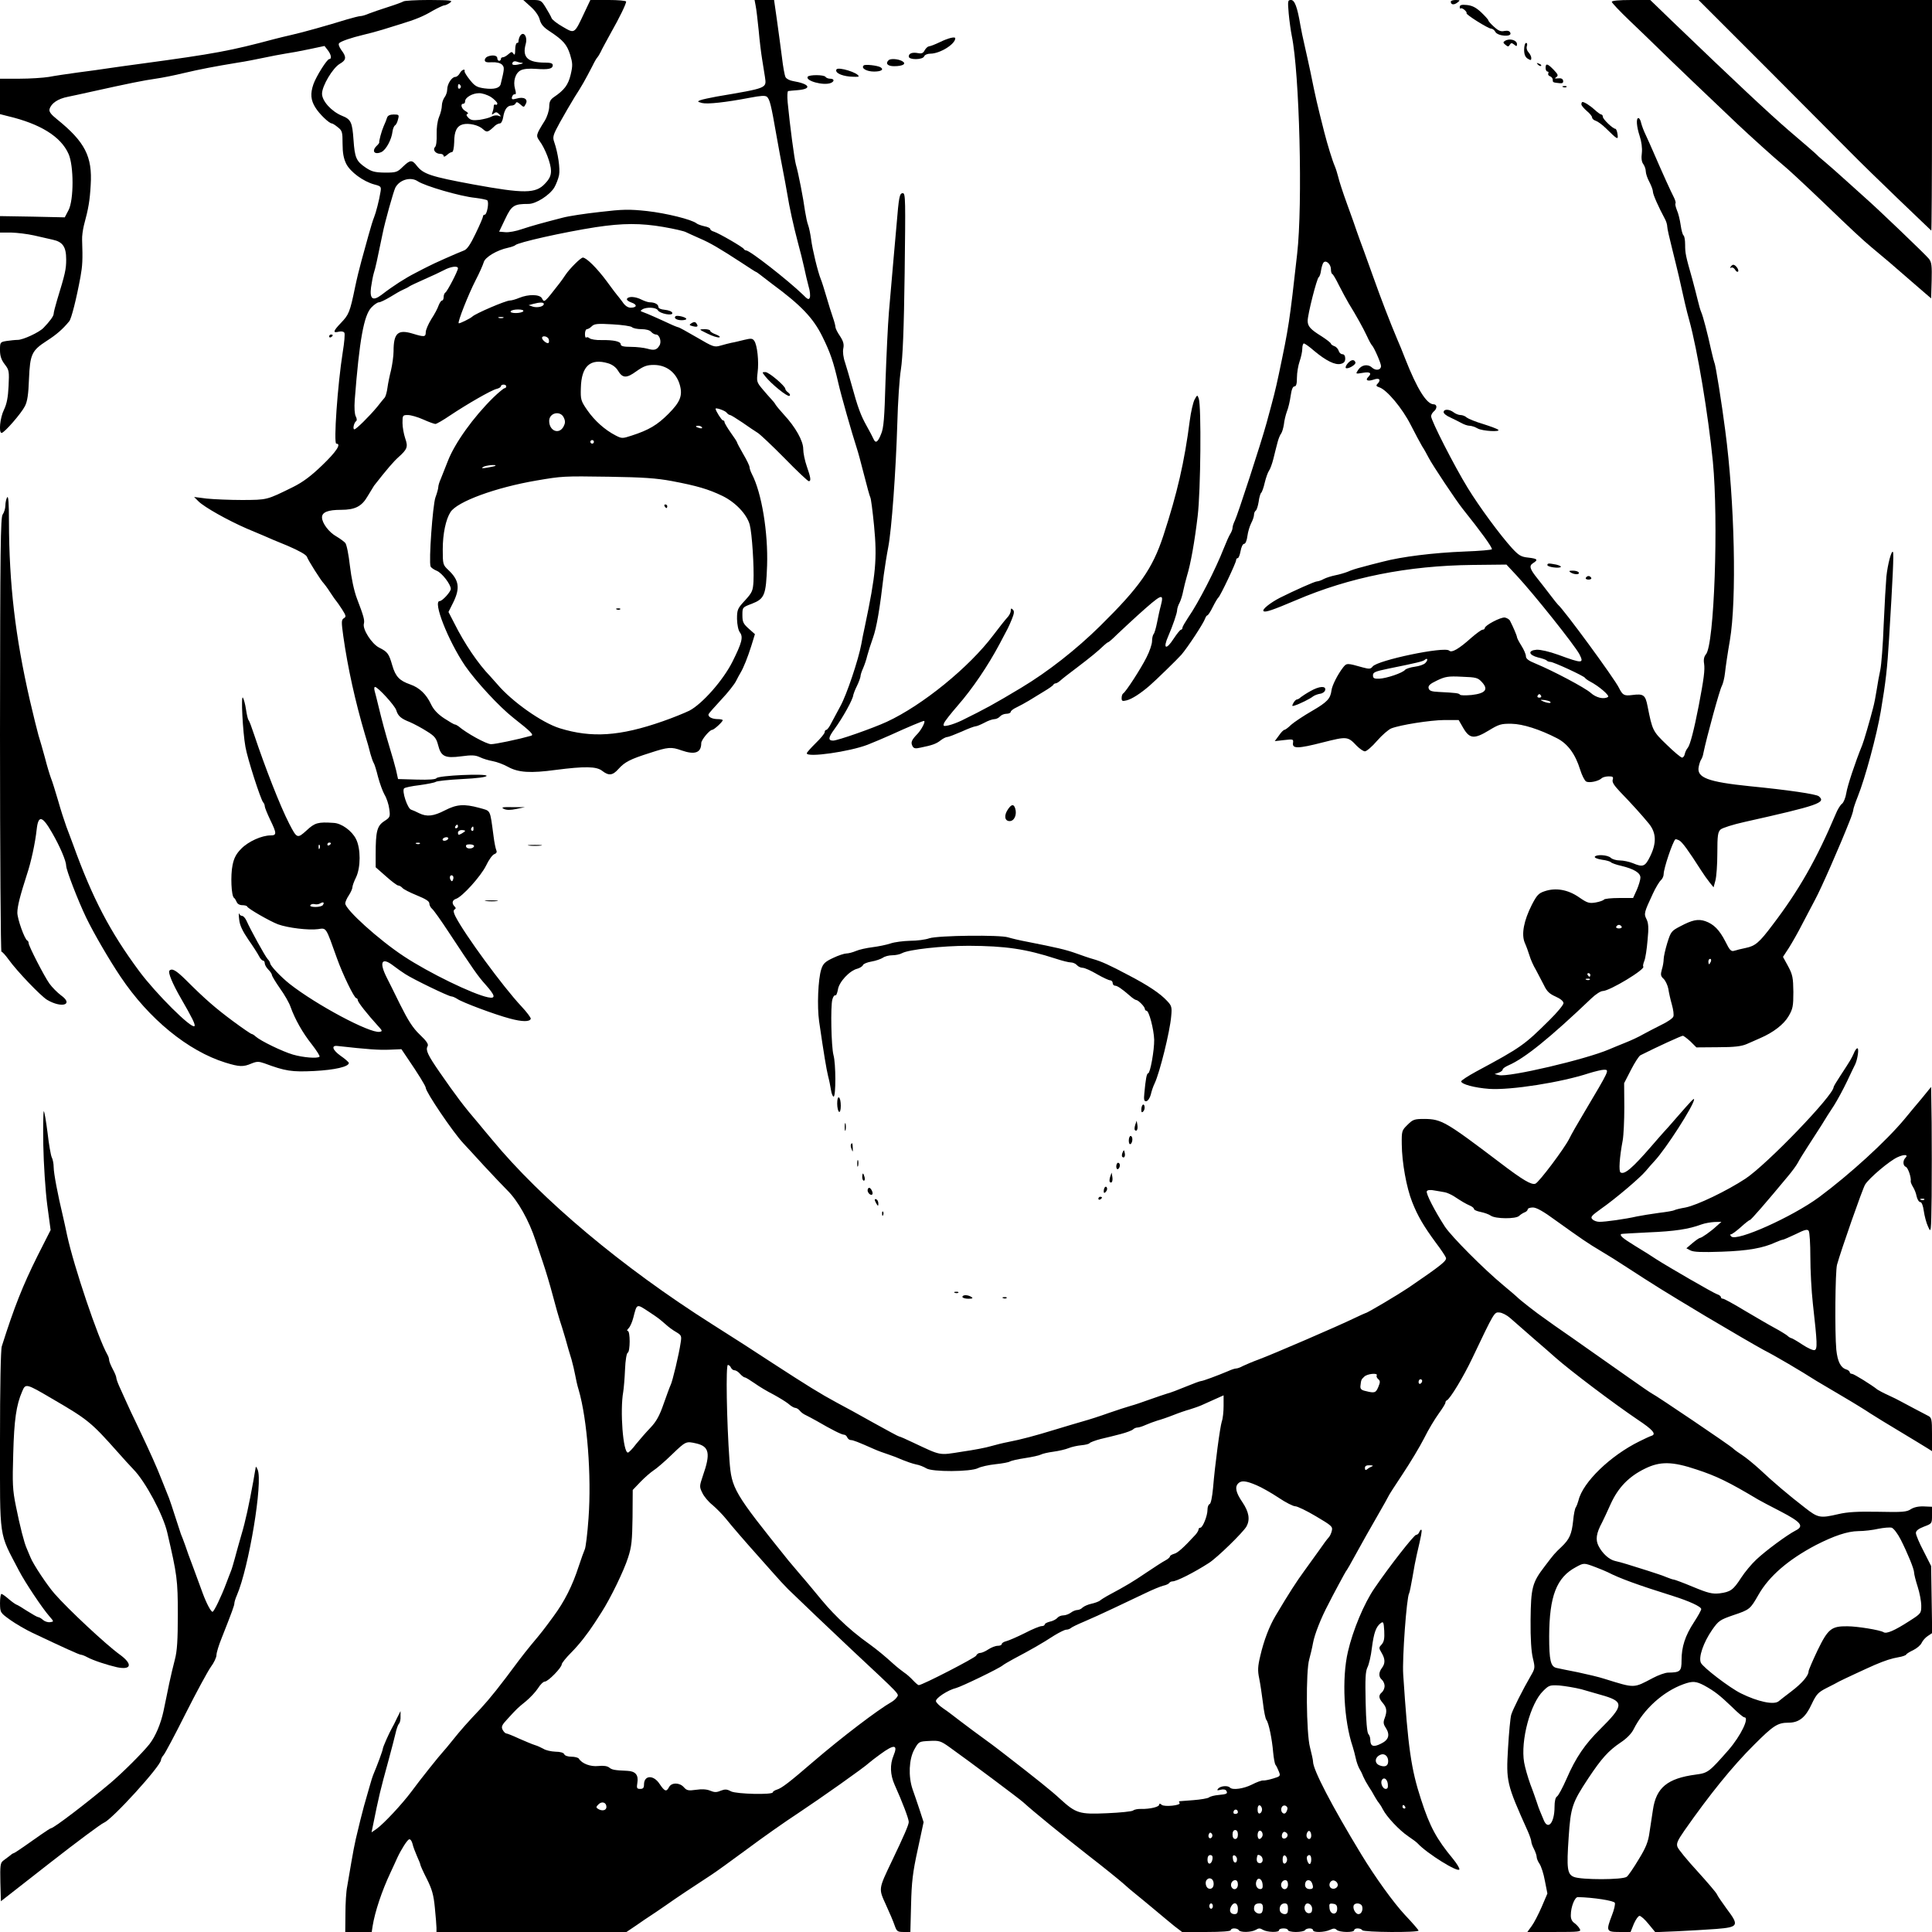 <?xml version="1.0" standalone="no"?>
<!DOCTYPE svg PUBLIC "-//W3C//DTD SVG 20010904//EN"
 "http://www.w3.org/TR/2001/REC-SVG-20010904/DTD/svg10.dtd">
<svg version="1.0" xmlns="http://www.w3.org/2000/svg"
 width="1080pt" height="1080pt" viewBox="0 0 1080 1080"
 preserveAspectRatio="xMidYMid meet">

<g transform="translate(0,1080) scale(0.1,-0.1)"
fill="#000000" stroke="none">
<path d="M2255 10792 c-6 -4 -44 -18 -85 -31 -41 -13 -90 -30 -108 -37 -18 -8
-39 -14 -47 -14 -8 0 -43 -9 -77 -19 -103 -32 -249 -73 -308 -86 -30 -7 -73
-17 -95 -23 -247 -66 -331 -82 -745 -138 -63 -8 -144 -20 -180 -25 -36 -6
-113 -16 -173 -24 -59 -8 -133 -19 -164 -25 -31 -5 -105 -10 -165 -10 l-108 0
0 -99 0 -99 43 -11 c182 -43 297 -114 340 -211 30 -66 30 -258 0 -315 l-21
-40 -181 4 -181 3 0 -46 0 -46 63 0 c34 -1 91 -8 127 -16 36 -8 83 -19 105
-24 56 -12 75 -40 75 -110 0 -55 -5 -78 -51 -228 -10 -34 -19 -68 -19 -76 0
-13 -22 -43 -57 -79 -24 -25 -114 -67 -144 -67 -13 0 -41 -3 -62 -6 -36 -6
-37 -7 -37 -51 0 -32 7 -54 26 -79 25 -32 26 -39 22 -122 -3 -63 -10 -100 -26
-133 -22 -45 -30 -129 -13 -129 15 0 110 109 130 149 14 26 20 67 23 152 6
139 15 159 100 214 53 34 88 64 125 109 12 14 40 124 63 249 11 62 13 93 9
207 -1 19 4 55 10 80 26 96 33 138 38 226 10 159 -32 241 -188 367 -34 27 -46
43 -42 57 9 32 46 58 103 69 30 6 84 18 120 26 230 51 301 65 370 75 36 5 106
19 155 31 93 22 177 38 305 59 41 6 106 19 144 27 39 8 93 19 120 23 28 4 89
15 135 25 l85 18 18 -23 c19 -24 24 -50 9 -50 -13 0 -74 -98 -89 -141 -18 -52
-15 -89 11 -130 21 -35 77 -89 92 -89 4 0 19 -9 33 -21 25 -19 27 -27 27 -92
0 -52 6 -83 20 -112 23 -46 95 -99 157 -116 38 -10 40 -12 35 -42 -7 -45 -26
-118 -36 -142 -5 -11 -19 -56 -31 -100 -12 -44 -30 -109 -40 -145 -10 -36 -26
-101 -35 -145 -29 -141 -35 -154 -79 -200 -45 -47 -47 -58 -11 -49 13 3 26 1
30 -6 4 -6 0 -54 -9 -108 -29 -183 -52 -512 -36 -512 30 0 0 -45 -78 -120 -63
-61 -109 -95 -163 -122 -150 -74 -144 -72 -284 -73 -71 0 -161 4 -200 8 l-70
9 25 -25 c34 -33 162 -105 270 -152 36 -15 79 -33 95 -40 17 -8 76 -33 133
-56 65 -28 104 -50 108 -62 5 -17 81 -137 93 -147 3 -3 20 -25 36 -50 16 -25
32 -47 35 -50 3 -3 17 -23 32 -46 23 -36 24 -42 10 -50 -14 -9 -14 -20 -3
-100 25 -177 67 -366 121 -549 12 -38 26 -88 31 -110 6 -21 14 -44 18 -50 4
-5 15 -40 24 -77 10 -37 26 -82 37 -101 11 -18 23 -54 26 -79 6 -44 5 -47 -29
-69 -39 -26 -47 -56 -47 -185 l0 -72 58 -51 c31 -28 62 -51 68 -51 6 0 17 -6
23 -13 6 -8 42 -26 81 -42 49 -20 70 -33 70 -45 0 -10 7 -23 15 -30 9 -7 50
-65 92 -129 140 -212 163 -246 208 -296 54 -61 58 -79 13 -70 -84 17 -331 137
-470 229 -140 92 -328 262 -328 296 0 8 9 29 20 45 11 17 20 37 20 45 0 8 9
33 20 55 27 56 27 162 0 215 -23 46 -81 88 -125 90 -87 6 -105 1 -151 -42 -52
-47 -54 -46 -97 37 -51 99 -136 317 -197 500 -13 39 -26 75 -31 80 -4 6 -10
33 -14 60 -4 28 -12 57 -17 65 -12 19 -1 -192 14 -275 11 -65 85 -294 99 -310
5 -5 9 -15 9 -22 0 -7 14 -41 30 -75 37 -76 38 -88 3 -88 -50 0 -125 -34 -164
-74 -28 -28 -41 -52 -49 -92 -12 -57 -7 -173 8 -183 5 -3 11 -14 15 -23 4 -11
17 -18 31 -18 13 0 26 -3 28 -8 5 -12 127 -82 172 -99 55 -20 171 -34 223 -27
49 7 43 15 107 -164 31 -87 96 -222 108 -222 4 0 8 -5 8 -11 0 -11 53 -78 113
-144 25 -27 26 -30 9 -33 -55 -9 -354 151 -503 268 -49 39 -109 102 -109 116
0 4 -6 15 -14 23 -15 17 -97 166 -118 214 -7 15 -18 27 -24 27 -7 0 -15 6 -17
13 -3 6 -3 -8 0 -33 3 -32 19 -65 51 -112 26 -37 53 -79 60 -93 7 -14 17 -25
23 -25 5 0 9 -7 9 -15 0 -8 9 -24 20 -35 11 -11 20 -25 20 -30 0 -6 20 -39 45
-75 26 -36 52 -82 59 -103 25 -70 68 -146 119 -210 27 -35 47 -66 43 -69 -11
-11 -91 -5 -149 12 -58 17 -180 76 -208 101 -8 8 -19 14 -22 14 -4 0 -51 32
-105 72 -97 72 -156 123 -264 231 -54 53 -76 66 -91 51 -9 -9 17 -73 64 -154
63 -109 83 -149 76 -156 -16 -17 -215 181 -308 306 -164 221 -262 409 -369
705 -10 28 -28 74 -39 104 -11 30 -32 95 -46 145 -15 50 -32 107 -40 126 -7
19 -23 71 -34 115 -12 44 -28 100 -36 125 -7 25 -29 113 -48 195 -82 358 -116
650 -117 1000 0 101 -3 145 -10 135 -5 -8 -10 -29 -10 -46 0 -16 -7 -39 -15
-50 -12 -16 -14 -181 -15 -1231 0 -667 4 -1213 8 -1213 5 0 23 -20 41 -45 46
-64 177 -201 214 -224 83 -49 151 -27 78 25 -20 15 -50 45 -65 66 -29 41 -116
210 -116 226 0 6 -3 12 -7 14 -15 6 -56 121 -56 156 0 36 16 97 53 212 24 71
47 179 55 253 9 82 31 78 86 -18 44 -76 79 -158 79 -185 0 -23 65 -192 112
-290 42 -87 130 -238 192 -330 158 -236 377 -415 586 -480 78 -24 100 -25 146
-5 30 12 40 12 72 1 118 -44 153 -49 278 -43 116 6 194 24 194 45 0 4 -21 23
-46 40 -45 32 -54 59 -18 55 170 -19 230 -23 288 -21 l70 3 35 -52 c56 -82
101 -154 101 -164 0 -23 152 -248 210 -310 14 -15 66 -71 115 -125 50 -54 109
-116 131 -138 59 -58 121 -168 158 -281 9 -27 28 -84 42 -125 14 -41 39 -124
55 -185 16 -60 33 -121 38 -135 5 -14 19 -59 31 -100 11 -41 27 -95 35 -120 7
-25 16 -63 20 -85 4 -22 12 -60 20 -85 48 -165 72 -480 55 -716 -6 -87 -16
-166 -21 -175 -4 -9 -20 -52 -34 -95 -35 -108 -79 -196 -142 -281 -55 -75 -65
-88 -123 -157 -19 -23 -50 -62 -68 -86 -111 -150 -161 -212 -215 -271 -72 -76
-108 -116 -160 -181 -21 -26 -43 -53 -50 -60 -19 -20 -128 -156 -177 -223 -53
-71 -153 -178 -194 -208 l-29 -20 6 29 c37 183 42 202 89 374 16 58 33 125 39
150 5 24 14 49 19 54 6 6 10 24 9 40 l0 31 -20 -40 c-10 -22 -23 -47 -28 -55
-15 -26 -51 -107 -51 -116 0 -8 -32 -95 -51 -139 -5 -11 -16 -45 -24 -75 -9
-30 -22 -77 -30 -105 -13 -49 -25 -95 -46 -185 -6 -25 -17 -83 -25 -130 -8
-47 -18 -107 -23 -135 -6 -27 -10 -96 -10 -152 l-1 -103 74 0 74 0 5 33 c13
81 52 197 99 297 17 36 34 74 39 85 22 47 55 99 66 103 7 2 15 -9 19 -25 3
-15 15 -46 25 -69 10 -22 19 -44 19 -48 0 -4 16 -40 36 -79 29 -58 38 -89 45
-162 5 -50 9 -100 9 -112 l0 -23 531 0 531 0 55 37 c30 21 65 45 78 53 13 8
52 35 87 59 58 41 151 103 254 170 22 14 112 79 200 144 87 65 215 155 284
200 125 83 372 257 400 284 8 7 35 28 60 46 79 58 101 56 75 -7 -21 -50 -19
-107 6 -163 44 -98 79 -190 79 -208 0 -16 -27 -78 -95 -220 -75 -157 -74 -152
-33 -242 20 -43 42 -95 49 -116 12 -34 16 -37 51 -37 l37 0 4 153 c3 125 9
180 37 307 l33 154 -23 71 c-13 38 -30 90 -39 114 -24 71 -20 167 10 221 25
45 26 45 85 48 54 3 63 0 112 -35 119 -85 386 -285 411 -307 58 -53 224 -188
366 -299 83 -64 169 -134 192 -154 23 -21 56 -49 74 -63 17 -14 64 -52 103
-85 39 -33 90 -75 112 -93 l42 -32 136 0 c84 0 136 4 136 10 0 6 9 10 19 10
11 0 23 -4 26 -10 9 -14 71 -12 95 2 16 10 24 10 40 0 24 -14 90 -16 90 -2 0
6 11 10 25 10 14 0 25 -4 25 -10 0 -5 20 -10 44 -10 25 0 48 5 51 10 3 6 15
10 26 10 10 0 19 -4 19 -10 0 -14 63 -13 95 2 19 9 28 9 37 0 15 -15 98 -16
98 -2 0 6 9 10 19 10 11 0 23 -4 26 -10 7 -12 315 -14 315 -2 -1 4 -34 43 -76
87 -65 70 -166 210 -245 340 -164 270 -269 472 -269 517 0 9 -8 45 -17 80 -21
78 -24 429 -4 493 6 22 16 63 21 91 8 46 45 141 87 219 8 17 33 64 55 105 22
41 43 80 48 85 4 6 21 35 37 65 54 98 85 153 138 245 29 50 54 95 56 100 2 6
38 62 80 125 42 63 96 153 120 200 23 47 60 108 81 137 21 29 38 56 38 62 0 5
3 11 8 13 18 8 93 132 141 233 126 265 124 260 153 258 15 -1 42 -15 60 -31
18 -16 76 -67 128 -112 52 -45 109 -94 125 -109 84 -74 322 -254 461 -348 83
-55 104 -80 77 -89 -10 -3 -40 -17 -68 -31 -163 -80 -317 -229 -341 -330 -4
-15 -11 -33 -15 -39 -5 -6 -12 -40 -15 -75 -8 -75 -20 -103 -65 -146 -38 -36
-41 -39 -94 -109 -70 -91 -77 -119 -79 -299 -1 -105 4 -179 13 -215 13 -54 12
-57 -13 -100 -44 -76 -98 -183 -108 -215 -5 -16 -13 -101 -18 -187 -11 -187
-9 -199 111 -466 10 -23 19 -49 19 -56 0 -8 7 -27 15 -42 8 -16 15 -36 15 -44
0 -9 7 -26 16 -39 9 -13 23 -55 30 -95 l14 -71 -32 -75 c-18 -41 -43 -90 -56
-107 l-24 -33 151 0 c141 0 151 1 142 17 -5 10 -19 25 -30 33 -14 9 -21 25
-20 45 0 45 22 100 39 100 88 -2 202 -20 207 -32 3 -8 -4 -39 -16 -69 -34 -89
-32 -94 42 -94 l62 0 18 45 c11 25 25 45 32 45 8 0 30 -20 51 -46 l37 -45 121
5 c67 3 166 9 221 13 124 10 128 19 57 113 -26 36 -51 72 -54 80 -3 9 -52 66
-109 129 -57 62 -108 124 -112 137 -7 19 1 36 39 91 140 200 268 359 390 480
107 107 131 123 192 123 58 0 95 29 129 103 27 57 37 67 84 91 30 15 61 31 69
36 19 10 154 73 200 93 59 25 93 36 133 43 20 3 40 10 43 15 2 5 21 16 40 25
20 10 41 28 46 40 6 13 22 31 35 39 l24 16 -3 188 -3 187 -42 83 c-24 45 -43
91 -43 101 0 13 14 24 45 36 45 17 45 17 45 64 l0 47 -47 2 c-30 1 -55 -5 -72
-16 -22 -15 -47 -17 -181 -14 -116 2 -172 -1 -223 -13 -103 -24 -114 -22 -189
37 -87 67 -178 144 -252 214 -33 30 -76 65 -96 78 -20 13 -44 30 -52 38 -14
15 -433 298 -452 306 -5 2 -64 42 -130 89 -139 98 -196 138 -266 187 -27 19
-72 51 -100 70 -27 19 -74 51 -102 72 -47 32 -144 108 -158 123 -3 3 -36 32
-75 64 -110 91 -291 273 -328 329 -57 88 -108 187 -101 198 4 7 20 9 43 4 20
-3 46 -8 58 -10 11 -2 34 -12 50 -22 44 -29 66 -42 91 -53 12 -5 22 -14 22
-19 0 -5 17 -12 37 -16 20 -4 46 -13 57 -21 26 -18 140 -19 158 -1 7 7 21 16
31 20 9 3 17 11 17 17 0 5 13 10 29 10 20 0 59 -22 127 -72 148 -106 183 -130
254 -172 36 -21 101 -62 145 -91 154 -100 192 -124 440 -273 138 -82 284 -167
325 -189 63 -32 204 -115 295 -173 13 -8 77 -46 142 -84 65 -38 136 -82 158
-97 22 -14 99 -62 170 -104 72 -43 140 -85 153 -93 l22 -14 0 93 c0 87 -2 95
-23 105 -22 11 -129 68 -157 83 -8 5 -37 19 -65 32 -27 12 -54 27 -60 31 -32
26 -132 88 -142 88 -7 0 -13 4 -13 9 0 5 -9 13 -20 16 -31 10 -48 44 -55 110
-9 97 -6 437 4 475 23 83 142 423 157 448 22 36 135 132 181 153 39 18 63 15
44 -4 -15 -15 -14 -44 3 -50 12 -5 31 -60 27 -81 -1 -4 5 -18 12 -30 8 -12 18
-36 21 -54 4 -17 13 -32 21 -32 7 0 15 -19 19 -49 4 -28 14 -67 24 -88 17 -38
17 -36 20 170 1 115 1 299 0 410 l-3 201 -53 -65 c-30 -35 -72 -86 -95 -114
-105 -126 -307 -310 -478 -437 -151 -111 -461 -250 -491 -220 -7 7 -8 12 -2
12 6 0 30 18 55 40 24 22 47 40 51 40 6 0 92 99 213 245 22 26 47 60 55 75 8
16 33 56 55 90 22 34 56 87 76 118 19 32 51 82 71 112 19 30 52 91 73 135 21
44 41 87 46 96 13 28 22 89 12 89 -5 0 -14 -12 -20 -28 -13 -29 -18 -38 -75
-125 -21 -32 -38 -60 -38 -64 0 -45 -372 -432 -493 -512 -105 -69 -270 -148
-335 -161 -30 -5 -57 -12 -62 -15 -4 -3 -43 -10 -86 -15 -44 -6 -99 -15 -124
-20 -60 -14 -179 -31 -210 -30 -13 0 -31 6 -38 14 -13 12 -6 20 47 58 79 55
217 172 250 211 14 17 37 43 50 57 63 67 219 310 221 344 0 9 -12 -3 -100
-104 -30 -35 -62 -71 -70 -79 -8 -9 -40 -45 -70 -80 -104 -120 -149 -159 -171
-145 -11 6 -6 84 12 179 5 28 9 111 9 185 l-1 135 38 74 c21 41 45 78 53 82
95 48 229 109 237 109 5 0 24 -15 43 -32 l33 -33 121 1 c92 0 131 5 161 18 22
10 56 24 75 33 72 31 131 76 158 122 24 41 27 56 27 136 -1 79 -4 96 -29 143
l-29 53 34 52 c18 29 52 88 74 132 23 44 55 105 71 135 33 60 140 304 193 439
12 29 21 58 21 64 0 6 11 39 25 74 41 102 106 342 129 478 28 166 36 239 46
405 21 341 27 475 22 484 -8 14 -30 -69 -37 -138 -3 -33 -10 -153 -15 -266 -4
-113 -13 -227 -19 -255 -6 -27 -15 -77 -20 -110 -5 -33 -14 -80 -21 -105 -18
-70 -51 -183 -60 -205 -40 -98 -83 -229 -89 -268 -4 -26 -15 -53 -24 -60 -9
-6 -25 -32 -35 -57 -108 -255 -206 -427 -353 -620 -75 -100 -97 -118 -150
-129 -24 -5 -53 -12 -65 -16 -17 -5 -25 3 -49 52 -34 66 -65 97 -113 114 -40
13 -71 7 -139 -29 -50 -26 -53 -30 -73 -94 -11 -36 -20 -77 -20 -90 0 -13 -4
-39 -10 -57 -8 -29 -7 -38 10 -53 10 -10 22 -35 26 -55 3 -21 12 -61 20 -89 8
-28 12 -58 8 -67 -3 -9 -33 -30 -67 -46 -34 -17 -80 -41 -102 -53 -22 -13 -67
-34 -100 -47 -33 -13 -73 -30 -90 -37 -130 -56 -561 -157 -616 -144 l-24 6 23
8 c12 4 22 12 22 17 0 6 15 16 33 24 90 39 229 151 464 375 23 22 51 40 62 40
39 0 242 123 227 137 -3 3 0 17 6 32 6 14 14 66 18 116 7 69 5 95 -6 117 -15
30 -14 36 35 141 16 35 37 69 45 76 9 8 16 23 16 35 0 31 49 177 65 194 2 2
12 -1 22 -6 17 -9 51 -56 122 -167 14 -22 35 -52 48 -68 l22 -27 10 37 c6 21
11 90 11 154 0 99 3 118 18 132 10 9 70 28 133 42 415 93 459 108 416 144 -15
12 -171 35 -385 56 -235 24 -299 48 -286 109 3 17 10 36 14 41 4 6 10 21 12
35 18 88 92 358 103 375 6 11 15 45 18 75 3 30 15 111 27 180 39 227 27 777
-26 1175 -19 148 -54 368 -60 376 -2 4 -10 35 -18 70 -21 96 -46 192 -56 214
-5 11 -13 40 -19 65 -6 25 -20 79 -31 120 -37 130 -40 144 -40 192 0 26 -4 49
-9 52 -5 4 -12 29 -16 58 -4 28 -13 66 -21 83 -7 18 -11 35 -8 38 3 3 -1 18
-9 34 -18 35 -60 127 -118 261 -11 26 -29 65 -39 87 -11 22 -22 52 -26 68 -3
15 -10 27 -15 27 -14 0 -11 -46 7 -101 10 -30 15 -67 12 -94 -4 -29 -1 -51 8
-62 7 -10 14 -28 14 -41 0 -12 9 -39 20 -59 11 -21 20 -45 20 -55 0 -15 31
-85 66 -150 8 -14 14 -34 14 -45 0 -10 12 -63 26 -118 14 -55 31 -127 39 -160
28 -127 43 -192 58 -245 46 -167 106 -527 132 -790 32 -332 8 -1027 -39 -1078
-10 -12 -14 -29 -10 -52 5 -35 -1 -83 -30 -235 -26 -134 -48 -219 -61 -235 -7
-8 -15 -24 -17 -35 -2 -11 -9 -20 -15 -20 -7 0 -45 32 -86 72 -78 75 -80 79
-107 215 -12 63 -23 71 -84 63 -47 -6 -55 -2 -76 40 -26 53 -309 439 -341 465
-3 3 -23 27 -43 54 -20 27 -52 67 -70 90 -45 56 -50 73 -26 88 30 19 25 25
-27 31 -40 4 -53 12 -91 53 -67 74 -182 230 -247 336 -75 122 -205 377 -205
401 0 8 7 20 15 27 20 16 19 40 -1 40 -39 0 -93 87 -159 255 -15 39 -35 88
-45 110 -41 97 -92 230 -131 340 -16 44 -40 112 -54 150 -15 39 -32 88 -40
110 -7 22 -32 92 -55 155 -23 63 -45 131 -49 150 -5 19 -13 46 -19 60 -14 32
-41 120 -59 190 -41 162 -47 187 -78 340 -9 41 -23 107 -32 145 -9 39 -20 90
-24 115 -17 101 -32 140 -52 140 -19 0 -19 -5 -13 -77 4 -43 12 -98 17 -123
43 -207 62 -941 30 -1220 -43 -384 -46 -404 -102 -670 -20 -94 -27 -121 -69
-275 -31 -113 -162 -515 -177 -545 -7 -14 -13 -32 -13 -40 0 -9 -6 -24 -13
-35 -7 -11 -23 -47 -36 -80 -46 -118 -142 -305 -199 -387 -17 -26 -32 -51 -32
-57 0 -6 -4 -11 -8 -11 -5 0 -23 -23 -41 -50 -43 -67 -62 -57 -30 15 24 55 49
128 49 143 0 9 6 29 14 43 7 14 16 43 20 65 4 21 14 59 21 84 21 68 43 192 60
335 17 141 21 616 6 657 -8 22 -8 22 -24 -7 -8 -17 -20 -68 -26 -115 -30 -233
-70 -406 -148 -645 -61 -185 -133 -287 -353 -504 -134 -132 -292 -256 -442
-346 -150 -90 -197 -116 -333 -183 -23 -11 -55 -23 -73 -27 -28 -6 -31 -4 -25
12 3 10 38 54 76 98 84 96 170 224 234 344 49 92 50 93 69 139 13 32 15 45 6
54 -9 9 -12 8 -12 -6 0 -11 -9 -28 -21 -40 -11 -12 -45 -55 -76 -96 -135 -180
-397 -393 -596 -485 -78 -36 -275 -105 -300 -105 -29 0 -27 17 6 62 49 67 106
170 107 194 1 5 9 27 20 49 11 22 19 46 20 53 0 8 6 28 14 45 8 18 19 50 24
72 6 22 20 67 32 100 20 56 38 160 60 350 6 44 17 114 25 155 19 96 43 427 51
695 3 116 12 251 20 300 10 63 17 223 21 538 5 406 5 447 -10 447 -19 0 -22
-17 -36 -185 -10 -113 -15 -166 -42 -480 -6 -71 -14 -245 -19 -385 -6 -208
-10 -263 -25 -297 -18 -46 -31 -54 -43 -25 -4 9 -21 42 -38 72 -32 57 -49 102
-84 230 -11 41 -28 97 -36 123 -10 28 -14 61 -10 79 5 24 0 41 -19 70 -14 20
-25 43 -25 50 0 7 -6 30 -14 53 -8 22 -24 74 -36 115 -12 41 -26 86 -32 100
-16 39 -47 166 -54 223 -4 29 -11 63 -16 77 -6 14 -13 50 -18 80 -9 68 -37
213 -51 260 -9 33 -33 214 -46 348 -3 34 -2 62 3 63 5 1 29 3 53 5 83 7 68 35
-27 51 -18 3 -37 13 -41 22 -5 9 -14 59 -20 111 -7 52 -19 146 -28 208 l-16
112 -55 0 -54 0 6 -32 c4 -18 11 -80 17 -138 5 -58 14 -130 19 -160 5 -30 12
-75 16 -100 9 -64 17 -61 -271 -110 -38 -7 -79 -16 -90 -20 -18 -7 -17 -9 10
-16 30 -7 128 3 269 30 58 11 83 13 93 5 16 -14 24 -48 52 -209 12 -69 29
-159 37 -200 8 -41 19 -100 24 -130 13 -81 36 -184 60 -275 12 -44 28 -107 35
-140 7 -33 18 -81 25 -106 8 -25 10 -53 7 -62 -5 -14 -12 -12 -39 16 -83 80
-296 247 -317 247 -5 0 -11 4 -13 8 -4 10 -139 88 -167 97 -12 3 -21 10 -21
15 0 5 -15 12 -32 15 -18 4 -38 11 -44 16 -27 22 -170 57 -276 69 -102 11
-137 10 -265 -5 -82 -9 -175 -23 -208 -32 -116 -30 -171 -45 -228 -64 -31 -11
-73 -19 -92 -17 l-35 3 34 71 c36 76 49 84 130 84 42 0 117 48 144 91 11 19
23 50 27 70 7 36 -6 124 -27 185 -10 28 -7 39 32 110 24 43 61 107 82 141 40
62 57 92 99 173 12 25 25 47 29 50 3 3 11 16 18 30 6 14 32 61 56 105 50 88
86 163 86 176 0 5 -45 9 -100 9 l-100 0 -34 -72 c-56 -119 -53 -117 -120 -78
-32 18 -60 40 -63 49 -3 9 -18 35 -32 58 -25 41 -28 43 -76 43 l-50 0 42 -38
c25 -22 45 -51 50 -72 7 -26 21 -43 57 -66 74 -49 95 -73 113 -130 14 -47 15
-60 3 -111 -14 -58 -35 -86 -94 -126 -20 -14 -26 -26 -26 -55 -1 -21 -11 -54
-25 -77 -50 -80 -50 -83 -29 -113 32 -43 64 -128 64 -167 0 -26 -8 -45 -33
-71 -52 -57 -117 -57 -402 -5 -238 44 -279 58 -315 104 -27 35 -37 34 -78 -5
-31 -31 -38 -33 -100 -33 -56 1 -74 5 -108 28 -53 36 -61 55 -68 155 -7 99
-14 115 -65 135 -58 24 -111 82 -111 123 0 44 60 144 99 167 37 21 39 38 9 77
-13 19 -18 33 -12 39 12 11 67 30 134 46 30 7 79 20 108 29 28 9 73 23 100 31
86 26 129 44 181 75 29 16 58 30 65 30 6 0 21 7 32 15 17 13 5 14 -116 15 -75
0 -140 -4 -145 -8z m80 -1005 c40 -27 239 -85 322 -93 32 -4 62 -10 67 -14 11
-11 -2 -80 -14 -80 -6 0 -10 -4 -10 -10 0 -5 -18 -48 -41 -95 -29 -61 -48 -89
-65 -95 -39 -15 -175 -75 -204 -91 -8 -4 -40 -20 -70 -36 -53 -27 -121 -70
-187 -121 -49 -37 -67 -24 -59 41 4 28 11 66 16 82 9 27 18 70 49 220 13 66
61 236 71 256 24 45 86 62 125 36z m1375 -256 c58 -10 115 -23 125 -29 11 -5
45 -21 75 -34 61 -26 113 -57 233 -135 44 -29 81 -53 83 -53 2 0 12 -7 21 -14
10 -8 41 -32 69 -53 163 -120 230 -191 281 -294 45 -91 62 -142 89 -259 15
-67 76 -281 104 -367 6 -17 24 -84 40 -147 16 -64 32 -121 35 -126 4 -6 13
-77 21 -158 18 -186 10 -272 -51 -562 -8 -36 -17 -81 -20 -100 -16 -87 -82
-284 -117 -347 -17 -32 -40 -75 -51 -95 -10 -21 -23 -38 -28 -38 -5 0 -9 -6
-9 -13 0 -7 -22 -34 -50 -61 -27 -27 -50 -52 -50 -57 0 -25 239 9 340 48 36
14 94 39 130 55 96 44 178 78 185 78 11 0 -12 -46 -35 -71 -35 -36 -40 -49
-29 -70 7 -13 16 -15 46 -8 64 13 87 21 112 41 13 10 29 18 36 18 7 0 43 14
80 30 37 17 72 30 79 30 6 0 28 9 49 20 20 11 45 20 56 20 10 0 24 7 31 15 7
8 23 15 36 15 13 0 24 5 24 11 0 5 15 17 33 25 17 8 48 25 68 37 19 12 57 35
85 52 27 16 51 33 52 37 2 4 8 8 13 8 5 0 17 7 27 16 9 9 51 41 92 72 75 57
118 92 152 125 10 9 20 17 23 17 3 0 25 19 49 43 24 23 75 70 112 104 141 127
152 131 133 57 -6 -21 -15 -64 -21 -94 -6 -30 -14 -59 -19 -64 -5 -6 -9 -24
-9 -40 0 -17 -14 -58 -31 -91 -31 -62 -115 -192 -130 -201 -5 -3 -9 -14 -9
-26 0 -17 4 -19 28 -13 29 7 77 38 127 81 33 28 158 150 179 174 36 42 124
176 133 203 3 9 9 17 12 17 4 0 18 21 31 48 13 26 27 49 31 52 10 7 99 194 99
209 0 6 4 11 9 11 5 0 12 18 16 40 4 22 12 40 20 40 7 0 15 18 18 43 3 24 13
56 21 72 9 17 16 38 16 47 0 9 4 19 9 23 6 3 13 26 17 50 3 25 10 47 14 50 4
3 14 29 20 57 7 29 18 59 24 67 6 8 17 37 24 65 7 28 17 69 23 91 5 21 15 45
21 52 5 7 12 30 15 50 2 21 10 54 17 73 8 19 17 59 21 88 5 35 12 52 21 52 10
0 14 14 14 49 0 27 7 68 15 91 8 23 15 55 15 71 0 16 4 29 9 29 5 0 31 -18 57
-41 67 -56 118 -81 149 -73 18 4 25 13 25 30 0 15 -6 24 -16 24 -9 0 -18 9
-21 20 -3 10 -14 22 -24 25 -10 4 -19 10 -19 14 0 4 -24 23 -52 41 -63 39 -78
56 -78 87 0 35 51 237 62 244 5 3 11 21 13 39 3 18 9 38 14 43 15 15 41 -11
41 -38 0 -13 3 -25 8 -27 4 -1 21 -30 37 -63 17 -33 41 -78 54 -100 42 -68 81
-138 103 -185 11 -25 24 -47 27 -50 11 -9 51 -100 51 -116 0 -23 -29 -28 -50
-9 -24 22 -59 16 -78 -13 -15 -23 -15 -23 27 -16 41 7 51 -2 29 -24 -18 -18
-2 -25 31 -14 33 12 43 -2 20 -25 -8 -8 -5 -13 11 -18 42 -13 129 -117 176
-210 25 -49 54 -103 64 -120 11 -16 27 -46 37 -65 20 -39 153 -239 190 -285
104 -130 163 -212 163 -225 0 -4 -69 -10 -152 -13 -177 -7 -353 -29 -459 -57
-41 -10 -94 -24 -119 -31 -25 -6 -59 -17 -76 -25 -18 -7 -49 -16 -70 -20 -20
-4 -49 -13 -63 -20 -14 -8 -32 -14 -39 -14 -12 0 -124 -50 -208 -92 -54 -28
-100 -65 -91 -74 9 -9 50 5 182 61 299 128 623 193 988 197 l188 2 57 -61 c96
-103 323 -388 351 -440 27 -53 17 -53 -119 -3 -50 18 -99 29 -120 28 -50 -4
-46 -29 7 -43 23 -5 45 -13 49 -17 4 -5 14 -8 21 -8 17 0 186 -78 193 -89 3
-5 16 -14 29 -21 50 -26 111 -79 100 -86 -24 -15 -67 -4 -97 23 -31 28 -208
122 -309 164 -38 15 -53 27 -53 40 0 11 -11 37 -25 59 -14 22 -25 44 -25 48 0
8 -21 57 -39 92 -4 8 -18 16 -29 18 -23 3 -112 -44 -112 -59 0 -5 -6 -9 -12
-9 -7 0 -35 -21 -63 -45 -69 -62 -110 -86 -124 -72 -25 25 -402 -54 -428 -89
-11 -14 -18 -15 -55 -5 -88 25 -90 25 -110 0 -29 -37 -62 -101 -65 -129 -6
-46 -24 -65 -110 -115 -47 -27 -99 -62 -116 -77 -16 -16 -33 -28 -37 -28 -5 0
-19 -14 -31 -32 l-23 -31 53 6 c50 6 52 5 49 -16 -5 -33 27 -33 167 3 135 34
139 34 189 -19 17 -17 37 -31 46 -31 9 0 40 26 68 59 28 32 64 63 79 69 51 20
217 46 297 47 l80 0 26 -45 c35 -60 61 -63 143 -13 56 34 68 38 127 37 62 -1
157 -31 254 -81 60 -31 102 -88 129 -175 10 -32 25 -62 34 -67 18 -9 70 2 87
19 5 5 23 10 39 10 23 0 27 -3 22 -19 -4 -14 8 -32 42 -68 63 -65 121 -129
161 -178 41 -51 43 -108 6 -183 -28 -57 -40 -61 -97 -37 -20 8 -53 15 -72 15
-20 0 -43 7 -51 15 -17 16 -79 20 -89 6 -3 -6 15 -13 40 -17 25 -3 47 -10 50
-14 3 -4 29 -14 57 -20 71 -17 108 -39 108 -66 0 -12 -9 -42 -20 -68 l-21 -46
-79 0 c-43 0 -81 -4 -84 -9 -4 -5 -24 -12 -46 -16 -36 -6 -47 -3 -93 29 -62
43 -130 55 -192 34 -34 -11 -44 -22 -72 -76 -45 -89 -59 -164 -40 -211 9 -20
21 -53 27 -73 6 -21 22 -57 36 -80 13 -24 33 -63 45 -86 16 -34 31 -48 65 -63
27 -12 44 -26 44 -37 0 -9 -35 -52 -78 -94 -141 -140 -157 -152 -410 -288 -46
-25 -84 -50 -84 -55 1 -16 75 -36 157 -42 119 -8 402 36 559 88 33 10 70 19
82 19 32 0 32 1 -111 -240 -35 -58 -72 -123 -83 -146 -29 -57 -169 -243 -189
-251 -22 -8 -69 19 -200 119 -301 228 -325 242 -420 243 -57 0 -65 -3 -95 -33
-32 -31 -33 -35 -32 -110 1 -100 26 -240 58 -321 31 -79 65 -136 131 -226 29
-38 55 -77 58 -86 5 -17 -26 -42 -209 -167 -58 -39 -231 -142 -240 -142 -2 0
-32 -14 -66 -30 -86 -42 -459 -203 -533 -230 -33 -12 -72 -29 -87 -36 -14 -8
-31 -14 -38 -14 -7 0 -26 -6 -43 -14 -64 -27 -143 -56 -152 -56 -6 0 -44 -14
-85 -31 -41 -17 -88 -35 -105 -39 -16 -5 -61 -20 -100 -34 -38 -14 -86 -30
-105 -35 -19 -5 -73 -23 -120 -39 -47 -17 -112 -38 -145 -47 -33 -9 -104 -31
-158 -47 -111 -34 -189 -55 -262 -69 -27 -5 -70 -16 -95 -23 -25 -8 -98 -22
-162 -31 -132 -21 -114 -24 -274 51 -39 19 -74 34 -78 34 -4 0 -68 35 -144 77
-75 42 -167 93 -204 112 -93 50 -168 97 -353 217 -88 58 -243 158 -345 222
-502 318 -953 696 -1230 1032 -25 30 -59 70 -75 90 -81 94 -128 157 -218 287
-65 94 -79 123 -67 144 7 11 -5 29 -43 65 -40 38 -66 80 -111 170 -32 65 -65
132 -73 147 -45 88 -30 119 34 70 21 -16 52 -38 68 -48 46 -30 243 -125 258
-125 7 0 22 -7 33 -14 27 -19 211 -88 295 -110 67 -18 110 -19 116 -1 1 6 -22
37 -53 70 -103 110 -317 402 -368 502 -11 22 -13 34 -5 39 8 4 8 9 0 17 -17
17 -13 35 7 42 35 10 140 127 169 186 15 32 36 61 46 64 13 5 16 12 11 23 -4
10 -11 44 -15 77 -21 156 -14 140 -80 159 -85 23 -126 20 -192 -14 -64 -33
-101 -37 -144 -16 -15 8 -36 17 -45 20 -20 6 -53 105 -39 119 5 5 44 13 87 18
43 6 83 14 89 18 5 5 72 12 148 16 84 4 137 11 137 18 0 14 -270 2 -280 -13
-4 -7 -42 -10 -111 -8 l-104 3 -11 50 c-7 28 -22 82 -34 120 -26 86 -46 161
-65 240 -8 33 -17 70 -21 83 -3 12 -2 22 2 22 16 0 111 -104 119 -130 10 -33
26 -47 77 -67 23 -10 66 -33 94 -51 44 -27 53 -39 63 -77 16 -64 38 -75 129
-63 59 8 79 7 105 -5 18 -9 50 -18 72 -22 22 -4 60 -18 85 -32 58 -32 126 -36
266 -17 163 21 228 20 260 -5 37 -29 59 -26 91 10 35 39 65 55 176 90 101 33
119 35 177 14 75 -26 110 -13 110 41 0 18 47 74 61 74 10 0 59 45 59 54 0 3
-12 6 -27 6 -33 0 -57 13 -52 28 2 5 34 41 70 80 37 39 74 86 83 104 9 18 21
40 26 48 16 27 39 83 60 150 l20 65 -35 31 c-30 27 -35 37 -35 75 0 44 0 44
53 64 71 28 79 47 85 214 6 184 -30 406 -85 511 -7 14 -13 31 -13 38 0 8 -16
41 -35 73 -19 33 -35 63 -35 66 0 3 -16 28 -35 54 -19 27 -35 54 -35 59 0 6
-4 10 -9 10 -7 0 -41 54 -41 65 0 8 52 -10 61 -21 6 -8 15 -14 20 -14 4 0 35
-19 69 -42 34 -24 73 -50 86 -58 13 -8 81 -72 150 -142 69 -71 130 -128 135
-128 14 0 11 20 -11 83 -11 31 -20 75 -20 97 0 45 -43 122 -108 192 -20 22
-41 47 -46 55 -4 8 -16 23 -25 32 -9 9 -31 35 -49 56 -32 38 -33 43 -27 93 8
61 -2 154 -19 177 -10 14 -18 14 -56 5 -25 -6 -56 -14 -70 -16 -14 -3 -42 -10
-62 -16 -35 -10 -41 -8 -133 46 -53 31 -99 56 -102 56 -3 0 -27 9 -52 21 -25
12 -64 29 -86 39 -22 10 -49 21 -60 25 -16 5 -17 8 -5 15 23 15 78 12 87 -4
11 -20 87 -34 81 -15 -2 8 -21 15 -41 17 -23 2 -37 8 -37 17 0 14 -21 25 -48
25 -9 0 -30 7 -46 15 -33 17 -72 20 -81 5 -4 -6 7 -15 24 -21 35 -12 32 -29
-4 -29 -15 0 -32 11 -46 33 -13 17 -26 34 -29 37 -3 3 -29 37 -58 77 -54 73
-114 133 -134 133 -12 0 -75 -63 -98 -98 -8 -13 -23 -33 -32 -45 -88 -113 -85
-110 -99 -84 -13 22 -75 23 -126 2 -19 -8 -43 -15 -53 -15 -23 0 -193 -73
-210 -90 -10 -10 -73 -41 -76 -37 -7 7 55 163 94 239 22 42 42 88 46 102 7 28
74 68 136 81 19 4 37 11 40 14 11 15 270 73 450 101 152 23 252 23 380 1z
m-1150 -231 c0 -14 -59 -128 -70 -135 -6 -4 -10 -15 -10 -26 0 -10 -4 -19 -9
-19 -5 0 -13 -12 -19 -27 -5 -16 -23 -50 -41 -77 -17 -28 -31 -60 -31 -73 0
-27 -8 -28 -73 -8 -83 25 -107 3 -107 -99 0 -26 -7 -74 -14 -105 -8 -31 -17
-75 -20 -98 -3 -24 -10 -48 -15 -55 -6 -7 -26 -31 -43 -53 -45 -54 -117 -125
-127 -125 -11 0 -2 38 10 46 5 3 4 15 -2 26 -7 13 -9 48 -6 92 26 335 51 473
93 517 15 16 34 29 42 29 8 0 37 14 65 31 27 17 59 35 71 40 12 5 28 13 36 19
8 5 47 23 85 40 39 17 86 39 105 49 38 21 80 27 80 11z m480 -199 c0 -15 -37
-23 -62 -15 l-23 8 25 7 c37 10 60 10 60 0z m-115 -41 c-3 -5 -22 -10 -41 -10
-21 0 -33 4 -29 10 3 6 22 10 41 10 21 0 33 -4 29 -10z m-112 -37 c-7 -2 -19
-2 -25 0 -7 3 -2 5 12 5 14 0 19 -2 13 -5z m720 -52 c6 -6 30 -11 53 -11 25 0
47 -6 54 -15 7 -8 19 -15 27 -15 20 0 33 -41 19 -62 -15 -25 -30 -28 -68 -17
-18 5 -59 10 -90 10 -42 0 -58 4 -58 14 0 16 -38 25 -108 24 -29 -1 -59 4 -66
10 -7 6 -16 8 -19 4 -4 -3 -7 6 -7 20 0 15 5 27 11 27 6 0 18 7 27 16 14 14
32 16 115 11 55 -3 104 -10 110 -16z m-466 -66 c3 -9 3 -19 -1 -22 -7 -7 -36
16 -36 28 0 15 30 10 37 -6z m333 -136 c23 -7 43 -22 54 -40 26 -44 48 -45
104 -4 40 28 58 35 97 35 70 0 125 -42 145 -111 17 -60 3 -96 -64 -163 -62
-62 -109 -90 -205 -121 -52 -17 -55 -17 -90 1 -60 31 -117 82 -158 141 -36 52
-38 60 -36 124 3 123 53 168 153 138z m-570 -129 c0 -5 -4 -10 -9 -10 -5 0
-34 -24 -63 -52 -112 -110 -215 -254 -254 -354 -15 -38 -33 -83 -40 -101 -8
-17 -14 -38 -14 -46 0 -8 -7 -34 -16 -58 -15 -43 -38 -358 -27 -385 2 -7 18
-18 35 -25 29 -12 78 -76 78 -101 0 -16 -47 -68 -62 -68 -40 0 46 -220 142
-362 60 -87 191 -229 270 -291 98 -77 116 -95 99 -100 -80 -22 -200 -47 -224
-47 -26 0 -138 62 -182 100 -7 5 -16 10 -20 10 -5 0 -32 16 -61 35 -36 24 -59
49 -73 79 -26 55 -64 92 -116 110 -60 21 -82 44 -100 106 -19 66 -26 76 -74
100 -41 21 -93 102 -85 133 5 20 0 40 -39 142 -16 42 -31 114 -39 182 -7 62
-18 119 -26 128 -7 8 -29 24 -49 36 -42 23 -81 75 -81 107 0 29 34 42 106 42
79 0 116 19 149 76 16 27 32 53 36 59 72 92 109 135 137 160 49 44 54 57 37
105 -8 24 -15 62 -15 86 0 42 1 44 30 44 16 0 55 -11 86 -25 31 -14 62 -25 68
-25 6 0 43 21 81 47 96 64 231 142 261 149 13 3 24 10 24 15 0 5 7 9 15 9 8 0
15 -4 15 -10z m322 -175 c9 -20 8 -31 -2 -50 -25 -46 -80 -24 -80 32 0 46 63
60 82 18z m772 -54 c4 -5 -3 -7 -14 -4 -23 6 -26 13 -6 13 8 0 17 -4 20 -9z
m-604 -81 c0 -5 -4 -10 -10 -10 -5 0 -10 5 -10 10 0 6 5 10 10 10 6 0 10 -4
10 -10z m-551 -134 c-2 -2 -22 -6 -44 -10 -29 -5 -36 -4 -25 3 13 10 79 16 69
7z m986 -85 c143 -27 206 -46 283 -83 74 -36 137 -103 153 -161 13 -48 25
-237 21 -318 -3 -51 -7 -61 -47 -105 -42 -45 -45 -52 -45 -104 1 -33 7 -63 16
-75 20 -26 11 -59 -42 -165 -52 -103 -168 -235 -241 -273 -27 -13 -93 -40
-148 -59 -240 -84 -398 -94 -576 -39 -100 31 -267 149 -349 246 -14 16 -32 36
-40 45 -67 69 -143 181 -201 297 l-32 62 27 54 c39 80 32 124 -27 180 -31 29
-32 32 -32 116 0 87 17 167 43 208 37 59 253 138 482 177 142 24 146 25 405
21 190 -3 263 -8 350 -24z m4213 -1017 c-8 -9 -35 -18 -59 -21 -24 -3 -48 -11
-54 -17 -14 -18 -104 -48 -145 -50 -29 -1 -35 3 -35 19 0 17 13 22 85 37 163
33 195 41 204 49 17 15 20 -1 4 -17z m316 -107 c38 -41 20 -63 -57 -72 -33 -3
-63 -3 -66 2 -6 8 -20 10 -118 15 -41 2 -53 6 -57 21 -3 14 7 24 47 43 46 22
63 25 139 21 80 -3 89 -5 112 -30z m331 -77 c3 -5 -1 -10 -10 -10 -9 0 -13 5
-10 10 3 6 8 10 10 10 2 0 7 -4 10 -10z m51 -33 c10 -10 -17 -8 -41 3 -17 8
-16 9 7 7 15 -2 30 -6 34 -10z m-6106 -697 c0 -5 -5 -10 -11 -10 -5 0 -7 5 -4
10 3 6 8 10 11 10 2 0 4 -4 4 -10z m87 -15 c0 -8 -4 -12 -9 -9 -5 3 -6 10 -3
15 9 13 12 11 12 -6z m-47 -10 c0 -2 -9 -9 -20 -15 -16 -9 -20 -8 -20 5 0 8 9
15 20 15 11 0 20 -2 20 -5z m-95 -45 c-3 -5 -13 -10 -21 -10 -8 0 -12 5 -9 10
3 6 13 10 21 10 8 0 12 -4 9 -10z m-655 -24 c0 -3 -4 -8 -10 -11 -5 -3 -10 -1
-10 4 0 6 5 11 10 11 6 0 10 -2 10 -4z m497 -2 c-3 -3 -12 -4 -19 -1 -8 3 -5
6 6 6 11 1 17 -2 13 -5z m-560 -26 c-3 -8 -6 -5 -6 6 -1 11 2 17 5 13 3 -3 4
-12 1 -19z m863 13 c0 -15 -38 -20 -44 -5 -4 10 2 14 19 14 14 0 25 -4 25 -9z
m-117 -187 c-4 -12 -8 -13 -14 -3 -9 15 -2 32 11 24 5 -3 6 -13 3 -21z m-728
-143 c-3 -6 -22 -11 -41 -11 -22 0 -33 4 -29 10 4 6 14 8 23 6 10 -3 24 -1 32
4 17 10 25 6 15 -9z m7260 -121 c3 -5 -3 -10 -15 -10 -12 0 -18 5 -15 10 3 6
10 10 15 10 5 0 12 -4 15 -10z m499 -195 c-4 -8 -8 -15 -10 -15 -2 0 -4 7 -4
15 0 8 4 15 10 15 5 0 7 -7 4 -15z m-674 -75 c0 -5 -2 -10 -4 -10 -3 0 -8 5
-11 10 -3 6 -1 10 4 10 6 0 11 -4 11 -10z m-3 -26 c-3 -3 -12 -4 -19 -1 -8 3
-5 6 6 6 11 1 17 -2 13 -5z m1870 -1230 c-3 -3 -12 -4 -19 -1 -8 3 -5 6 6 6
11 1 17 -2 13 -5z m-1159 -146 c-34 -32 -86 -68 -95 -68 -4 0 -23 -13 -42 -29
l-34 -29 23 -12 c17 -9 64 -11 174 -7 147 5 232 20 303 53 17 7 34 14 39 14 4
0 36 14 72 31 52 26 66 29 73 18 5 -8 9 -73 9 -146 0 -72 6 -189 14 -260 25
-222 26 -254 10 -260 -8 -3 -39 11 -69 31 -30 20 -58 36 -62 36 -3 0 -14 6
-22 14 -9 7 -41 27 -71 43 -30 16 -105 60 -166 96 -61 37 -116 67 -122 67 -7
0 -12 4 -12 9 0 5 -10 13 -21 16 -21 7 -272 152 -342 197 -19 13 -71 46 -116
73 -70 43 -89 59 -78 67 1 1 70 5 152 9 147 6 225 18 295 44 19 7 53 13 74 14
l39 1 -25 -22z m-5972 -480 c56 -37 59 -40 96 -72 15 -14 41 -33 59 -43 28
-17 30 -21 24 -58 -9 -64 -46 -218 -56 -237 -5 -10 -22 -57 -39 -105 -23 -67
-41 -99 -73 -133 -24 -25 -60 -66 -81 -92 -20 -27 -41 -48 -46 -48 -27 0 -45
234 -26 340 3 19 8 75 10 125 2 52 9 91 15 93 14 5 15 122 0 122 -6 0 -3 7 5
15 9 9 20 35 26 58 21 81 17 80 86 35z m460 -313 c4 -8 12 -15 20 -15 8 0 22
-9 31 -20 10 -11 22 -20 27 -20 5 0 29 -15 55 -33 25 -18 72 -46 104 -62 31
-17 69 -40 84 -52 14 -13 32 -23 38 -23 7 0 19 -7 26 -16 7 -9 22 -20 34 -25
11 -5 38 -20 60 -32 86 -50 140 -77 153 -77 7 0 15 -7 18 -15 4 -8 12 -15 20
-15 13 0 41 -11 129 -50 22 -10 58 -23 80 -30 22 -7 58 -21 80 -31 22 -9 56
-21 75 -25 19 -3 45 -14 58 -22 32 -21 248 -20 289 1 15 8 60 18 98 22 39 4
75 11 80 15 6 4 43 13 84 19 40 6 81 15 90 20 9 5 40 12 70 16 30 4 68 13 85
20 17 7 49 14 71 16 22 2 43 7 46 12 3 4 31 15 62 23 32 7 82 20 113 28 31 8
62 20 67 25 6 6 17 11 25 11 8 0 28 6 45 14 18 8 48 19 67 25 19 5 60 19 90
31 30 12 71 26 90 31 19 6 49 16 65 23 17 8 51 23 78 35 l47 21 0 -59 c0 -32
-4 -71 -10 -87 -10 -32 -38 -240 -49 -373 -5 -51 -12 -86 -19 -89 -7 -2 -12
-16 -12 -32 0 -34 -27 -100 -40 -100 -6 0 -10 -4 -10 -10 0 -5 -8 -19 -17 -29
-69 -75 -100 -102 -120 -107 -13 -4 -23 -10 -23 -15 0 -4 -11 -14 -24 -21 -14
-7 -62 -38 -108 -69 -74 -50 -106 -70 -218 -130 -16 -9 -35 -21 -42 -27 -7 -5
-28 -13 -47 -17 -19 -4 -41 -14 -49 -21 -7 -8 -21 -14 -30 -14 -9 0 -26 -7
-36 -15 -11 -8 -30 -15 -42 -15 -12 0 -27 -6 -33 -14 -7 -8 -26 -18 -42 -21
-16 -4 -29 -11 -29 -16 0 -5 -8 -9 -17 -9 -10 0 -52 -17 -94 -39 -42 -21 -88
-41 -103 -45 -14 -3 -26 -11 -26 -16 0 -6 -10 -10 -22 -10 -13 0 -36 -9 -53
-20 -16 -11 -37 -20 -46 -20 -9 0 -19 -7 -22 -15 -5 -12 -301 -165 -321 -165
-4 0 -18 12 -32 27 -14 15 -36 35 -49 43 -13 9 -41 31 -62 50 -46 42 -90 78
-127 105 -68 48 -125 96 -176 146 -55 55 -67 68 -150 169 -25 30 -57 68 -72
85 -14 16 -41 49 -60 71 -308 383 -318 402 -330 559 -16 225 -21 535 -9 535 6
0 14 -7 17 -15z m3610 -44 c-3 -5 1 -14 8 -20 12 -10 12 -17 1 -44 -14 -33
-20 -36 -71 -23 -24 5 -31 12 -29 29 4 34 4 35 21 51 16 17 79 23 70 7z m254
-30 c0 -6 -4 -13 -10 -16 -5 -3 -10 1 -10 9 0 9 5 16 10 16 6 0 10 -4 10 -9z
m-4057 -350 c72 -17 80 -56 36 -181 -19 -57 -20 -61 -3 -95 9 -20 35 -51 57
-68 21 -18 56 -53 76 -78 31 -39 107 -127 176 -204 11 -13 47 -53 79 -89 32
-37 73 -81 91 -99 66 -64 244 -234 356 -339 278 -260 265 -246 253 -265 -6 -9
-19 -21 -30 -27 -77 -44 -277 -196 -439 -335 -131 -113 -175 -147 -202 -155
-13 -4 -23 -11 -23 -15 0 -15 -202 -10 -233 5 -24 13 -34 13 -58 4 -23 -10
-35 -10 -59 0 -18 8 -47 10 -79 5 -43 -6 -52 -4 -68 14 -23 27 -69 28 -83 1
-15 -28 -24 -25 -53 18 -34 52 -87 49 -87 -4 0 -18 -5 -24 -21 -24 -19 0 -21
4 -16 35 7 43 -11 64 -56 66 -73 3 -86 6 -101 18 -11 9 -32 12 -61 9 -43 -5
-92 13 -109 41 -4 6 -23 11 -42 11 -20 0 -37 6 -40 14 -3 8 -22 14 -49 14 -25
1 -55 8 -67 16 -13 7 -34 17 -48 21 -14 4 -53 21 -88 36 -34 16 -67 29 -72 29
-5 0 -14 9 -20 20 -9 17 -5 27 27 61 54 59 55 60 103 99 23 19 54 52 67 72 13
21 30 38 39 38 18 0 94 78 94 96 0 7 24 37 53 66 45 45 93 107 132 167 6 9 23
35 38 59 49 76 125 232 148 305 20 61 23 96 25 225 l1 153 44 46 c24 25 57 53
72 63 15 9 62 49 103 89 79 76 79 75 137 62z m5592 -146 c110 -36 180 -70 342
-167 12 -7 68 -37 125 -66 117 -61 135 -83 85 -108 -48 -25 -166 -112 -219
-162 -27 -25 -65 -71 -85 -102 -44 -68 -59 -79 -121 -87 -40 -4 -63 1 -147 36
-55 23 -104 41 -108 41 -5 0 -23 6 -40 13 -18 8 -66 24 -107 37 -41 13 -93 29
-115 36 -22 7 -52 15 -66 18 -33 7 -72 42 -93 84 -18 35 -13 71 20 132 7 14
29 60 48 103 42 92 101 153 191 197 85 42 153 41 290 -5z m-1815 18 c-8 -3
-21 -10 -27 -16 -9 -7 -13 -5 -13 7 0 11 8 16 28 15 15 0 21 -3 12 -6z m-647
-105 c29 -12 85 -44 124 -70 40 -27 82 -48 93 -48 12 0 64 -25 116 -56 88 -52
95 -58 89 -81 -3 -14 -11 -31 -18 -38 -7 -7 -30 -38 -52 -70 -22 -31 -60 -84
-85 -118 -41 -56 -84 -122 -160 -250 -34 -57 -65 -137 -85 -224 -14 -58 -15
-82 -6 -125 6 -29 15 -91 21 -137 5 -46 14 -89 19 -95 13 -15 32 -108 38 -181
3 -33 9 -65 13 -70 5 -6 13 -23 19 -38 10 -25 8 -27 -32 -39 -23 -7 -48 -12
-56 -11 -8 1 -36 -9 -63 -23 -46 -23 -107 -32 -122 -17 -12 13 -51 10 -65 -4
-10 -11 -8 -13 12 -8 14 4 28 2 32 -5 10 -16 3 -20 -43 -24 -23 -2 -47 -8 -54
-14 -7 -5 -47 -12 -88 -15 -41 -3 -76 -6 -78 -6 -2 -1 -1 -5 2 -10 9 -13 -85
-23 -100 -10 -9 8 -14 8 -14 1 0 -13 -53 -25 -99 -24 -19 1 -40 -3 -47 -9 -6
-5 -72 -12 -146 -15 -155 -7 -173 -1 -263 81 -45 42 -131 111 -308 248 -34 26
-66 51 -72 55 -5 4 -53 39 -105 77 -52 39 -104 78 -115 87 -11 9 -36 27 -55
40 -19 13 -36 30 -38 38 -3 17 67 63 113 74 30 8 240 109 261 127 6 5 33 21
59 35 102 54 158 86 229 132 28 17 58 32 66 32 9 0 20 4 26 9 5 5 38 21 74 36
36 15 110 49 165 75 55 26 134 64 175 83 41 20 87 39 103 43 15 3 30 10 33 15
3 5 11 9 18 9 23 0 120 49 204 103 48 31 190 170 210 204 21 39 14 81 -23 136
-37 54 -43 85 -23 105 17 17 43 15 101 -10z m3602 -304 c39 -77 75 -165 75
-185 0 -9 9 -45 20 -79 11 -34 20 -82 20 -106 0 -42 -1 -44 -67 -86 -82 -53
-128 -73 -144 -62 -19 12 -147 33 -202 33 -89 1 -108 -14 -166 -133 -28 -59
-51 -112 -51 -119 0 -24 -36 -66 -95 -111 -33 -25 -65 -50 -72 -56 -26 -22
-116 -3 -211 44 -63 31 -212 145 -224 171 -14 31 14 113 63 184 36 51 43 56
118 82 93 31 95 34 141 114 59 104 167 197 321 278 102 52 176 77 237 78 32 0
82 6 112 13 30 6 64 9 75 6 11 -4 33 -33 50 -66z m-1707 -154 c29 -11 60 -24
70 -29 66 -34 167 -71 362 -132 92 -29 160 -60 160 -74 0 -6 -18 -39 -41 -74
-49 -75 -69 -137 -69 -212 0 -62 -7 -68 -75 -69 -16 0 -55 -14 -85 -30 -110
-58 -99 -58 -270 -5 -30 10 -98 26 -150 37 -52 10 -105 21 -118 24 -34 7 -42
42 -42 177 1 225 41 329 150 387 44 24 44 24 108 0z m609 -662 c58 -32 87 -55
155 -120 32 -32 63 -58 69 -58 30 0 -19 -102 -88 -182 -109 -124 -115 -129
-183 -138 -159 -21 -222 -73 -240 -197 -5 -32 -13 -88 -19 -125 -7 -53 -20
-86 -60 -151 -28 -47 -58 -91 -67 -98 -21 -18 -255 -18 -296 -1 -37 15 -41 47
-29 222 11 168 20 193 109 328 75 113 113 155 181 201 35 23 62 51 74 76 56
111 164 209 277 250 52 19 71 17 117 -7z m-687 -21 c36 -10 95 -27 132 -38
106 -33 102 -57 -26 -184 -86 -85 -137 -159 -189 -279 -22 -50 -46 -95 -54
-99 -8 -5 -13 -27 -13 -57 0 -90 -37 -134 -61 -73 -7 16 -15 37 -20 48 -5 11
-13 34 -18 50 -6 17 -21 62 -36 100 -14 39 -30 94 -35 123 -21 121 35 331 107
400 32 32 38 33 91 30 31 -3 86 -12 122 -21z m-5450 -658 c0 -20 -25 -25 -48
-10 -11 7 -10 11 3 24 19 20 45 12 45 -14z m3665 -14 c0 -10 -6 -20 -12 -22
-8 -3 -13 5 -13 22 0 17 5 25 13 23 6 -3 12 -13 12 -23z m142 9 c1 -5 -2 -16
-7 -24 -12 -20 -35 2 -26 25 6 17 27 16 33 -1z m-277 -25 c0 -5 -7 -9 -15 -9
-9 0 -12 6 -9 15 6 15 24 11 24 -6z m0 -124 c0 -16 -6 -25 -15 -25 -9 0 -15 9
-15 25 0 16 6 25 15 25 9 0 15 -9 15 -25z m137 -9 c-4 -9 -11 -16 -17 -16 -11
0 -14 33 -3 44 11 10 26 -11 20 -28z m273 3 c0 -20 -15 -26 -24 -10 -8 13 4
42 15 35 5 -3 9 -14 9 -25z m-555 -8 c-9 -16 -25 -3 -18 15 4 10 9 12 15 6 6
-6 7 -15 3 -21z m421 18 c8 -14 -11 -33 -25 -25 -11 7 -4 36 9 36 5 0 12 -5
16 -11z m-418 -141 c-5 -32 -28 -35 -28 -4 0 17 5 26 16 26 10 0 14 -7 12 -22z
m137 -1 c0 -26 -20 -25 -23 2 -3 16 1 22 10 19 7 -3 13 -12 13 -21z m141 8 c8
-19 -4 -35 -20 -29 -11 4 -14 19 -7 42 3 8 23 -1 27 -13z m139 -10 c0 -10 -6
-20 -12 -22 -8 -3 -13 5 -13 22 0 17 5 25 13 23 6 -3 12 -13 12 -23z m135 0
c0 -14 -4 -25 -9 -25 -10 0 -21 36 -13 44 12 13 22 5 22 -19z m-547 -124 c6
-26 -7 -45 -27 -38 -16 6 -22 38 -9 50 12 13 31 7 36 -12z m275 -14 c2 -19 -1
-27 -13 -27 -19 0 -30 24 -21 46 9 23 31 11 34 -19z m-138 -2 c0 -25 -23 -35
-35 -15 -10 16 2 40 20 40 9 0 15 -9 15 -25z m280 0 c0 -25 -23 -35 -35 -15
-10 16 2 40 20 40 9 0 15 -9 15 -25z m134 9 c10 -26 7 -34 -13 -34 -21 0 -31
17 -23 38 6 17 29 15 36 -4z m144 -7 c4 -20 -25 -34 -40 -19 -15 15 -1 44 19
40 10 -2 19 -11 21 -21z m-698 -122 c0 -8 -4 -15 -10 -15 -5 0 -10 7 -10 15 0
8 5 15 10 15 6 0 10 -7 10 -15z m140 -15 c0 -23 -5 -30 -19 -30 -23 0 -32 19
-19 43 15 28 38 21 38 -13z m140 6 c0 -14 -4 -27 -9 -30 -15 -10 -41 5 -41 23
0 23 9 31 32 31 12 0 18 -7 18 -24z m140 -6 c0 -23 -5 -30 -19 -30 -10 0 -21
7 -25 15 -8 23 4 45 25 45 14 0 19 -7 19 -30z m135 0 c0 -18 -5 -25 -19 -25
-19 0 -31 29 -19 47 11 18 38 2 38 -22z m140 0 c0 -38 -39 -35 -43 3 -3 25 0
28 20 25 17 -2 23 -9 23 -28z m139 15 c7 -20 -3 -45 -20 -45 -16 0 -33 30 -27
48 6 17 40 15 47 -3z"/>
<path d="M3776 9032 c-11 -11 7 -22 35 -22 17 0 28 4 25 9 -7 10 -53 20 -60
13z"/>
<path d="M3862 8991 c-10 -6 -8 -10 9 -14 26 -7 34 -3 24 12 -7 13 -15 14 -33
2z"/>
<path d="M3955 8935 c28 -14 57 -23 65 -21 9 2 2 8 -17 16 -18 6 -33 16 -33
21 0 5 -15 9 -32 9 -33 -1 -32 -1 17 -25z"/>
<path d="M7535 8770 c-10 -11 -15 -23 -12 -27 10 -9 58 18 54 31 -6 18 -23 17
-42 -4z"/>
<path d="M4278 8696 c32 -41 124 -116 135 -109 6 4 3 11 -6 18 -10 7 -17 16
-17 21 0 16 -92 94 -111 94 -20 0 -20 0 -1 -24z"/>
<path d="M7326 6937 c-22 -12 -46 -28 -54 -34 -7 -7 -17 -13 -22 -13 -5 0 -14
-9 -20 -20 -9 -17 -8 -19 7 -14 29 9 87 38 103 51 8 6 26 13 40 15 14 2 26 11
28 21 5 24 -33 22 -82 -6z"/>
<path d="M5636 6278 c-25 -35 -21 -68 8 -68 26 0 42 36 31 71 -8 25 -20 24
-39 -3z"/>
<path d="M2817 6278 c15 -7 37 -7 70 0 l48 10 -70 0 c-56 1 -66 -1 -48 -10z"/>
<path d="M2958 6073 c17 -2 47 -2 65 0 17 2 3 4 -33 4 -36 0 -50 -2 -32 -4z"/>
<path d="M2718 5763 c18 -2 45 -2 60 0 15 2 0 4 -33 4 -33 0 -45 -2 -27 -4z"/>
<path d="M5195 5555 c-22 -8 -70 -14 -107 -14 -37 -1 -87 -7 -110 -15 -24 -8
-69 -17 -101 -21 -32 -4 -74 -13 -92 -21 -19 -8 -43 -14 -54 -14 -11 0 -45
-11 -74 -25 -45 -21 -56 -32 -66 -63 -18 -56 -24 -208 -12 -292 26 -180 41
-268 50 -305 6 -22 13 -57 16 -77 3 -21 10 -38 15 -38 13 0 13 185 -1 233 -12
46 -17 271 -6 310 4 15 11 25 16 23 5 -3 11 11 15 32 6 43 66 107 109 117 14
4 28 13 31 20 2 7 24 16 48 20 24 4 52 14 63 21 11 8 34 14 53 14 18 0 43 5
55 12 37 20 224 41 372 41 205 -1 318 -17 490 -73 33 -11 70 -20 81 -20 12 0
27 -7 34 -15 7 -8 21 -15 32 -15 11 0 47 -16 79 -35 33 -19 67 -35 75 -35 7 0
14 -7 14 -15 0 -8 6 -15 13 -15 13 0 39 -18 84 -57 14 -13 30 -23 34 -23 12 0
49 -38 49 -50 0 -5 4 -10 9 -10 14 0 41 -103 43 -162 1 -58 -22 -188 -34 -188
-8 0 -14 -35 -21 -111 -4 -38 -1 -46 11 -45 9 2 20 18 25 37 4 19 14 48 22 64
28 59 85 289 92 373 5 52 3 60 -24 88 -37 40 -105 86 -215 143 -107 57 -152
77 -198 90 -19 5 -62 20 -95 32 -59 21 -108 32 -270 64 -44 8 -93 20 -109 25
-43 15 -392 11 -441 -5z"/>
<path d="M4680 4631 c0 -22 5 -43 10 -46 6 -4 10 10 10 34 0 22 -4 43 -10 46
-6 4 -10 -10 -10 -34z"/>
<path d="M6388 4624 c-5 -4 -8 -16 -8 -28 0 -14 3 -17 11 -9 6 6 9 19 7 28 -1
9 -6 13 -10 9z"/>
<path d="M4722 4500 c0 -19 2 -27 5 -17 2 9 2 25 0 35 -3 9 -5 1 -5 -18z"/>
<path d="M6346 4512 c-4 -13 -5 -26 -2 -29 10 -11 18 4 14 29 l-4 23 -8 -23z"/>
<path d="M6310 4424 c0 -14 4 -23 10 -19 6 3 10 15 10 26 0 10 -4 19 -10 19
-5 0 -10 -12 -10 -26z"/>
<path d="M4757 4403 c-3 -5 -1 -17 4 -28 6 -17 7 -16 6 8 -1 28 -3 32 -10 20z"/>
<path d="M6275 4357 c-4 -10 -5 -21 -1 -24 10 -10 18 4 13 24 -4 17 -4 17 -12
0z"/>
<path d="M4792 4295 c0 -16 2 -22 5 -12 2 9 2 23 0 30 -3 6 -5 -1 -5 -18z"/>
<path d="M6240 4279 c0 -11 5 -17 10 -14 6 3 10 13 10 21 0 8 -4 14 -10 14 -5
0 -10 -9 -10 -21z"/>
<path d="M4820 4220 c0 -11 4 -20 9 -20 5 0 7 9 4 20 -3 11 -7 20 -9 20 -2 0
-4 -9 -4 -20z"/>
<path d="M6206 4222 c-4 -13 -5 -26 -2 -29 10 -11 18 4 14 29 l-4 23 -8 -23z"/>
<path d="M6177 4164 c-4 -4 -7 -14 -7 -23 0 -11 3 -12 11 -4 6 6 10 16 7 23
-2 6 -7 8 -11 4z"/>
<path d="M4850 4146 c0 -15 18 -31 26 -23 7 7 -7 37 -17 37 -5 0 -9 -6 -9 -14z"/>
<path d="M6140 4099 c0 -5 5 -7 10 -4 6 3 10 8 10 11 0 2 -4 4 -10 4 -5 0 -10
-5 -10 -11z"/>
<path d="M4890 4093 c0 -4 5 -15 10 -23 8 -13 10 -13 10 2 0 9 -4 20 -10 23
-5 3 -10 3 -10 -2z"/>
<path d="M4931 4014 c0 -11 3 -14 6 -6 3 7 2 16 -1 19 -3 4 -6 -2 -5 -13z"/>
<path d="M5338 3573 c7 -3 16 -2 19 1 4 3 -2 6 -13 5 -11 0 -14 -3 -6 -6z"/>
<path d="M5380 3550 c0 -5 15 -10 33 -10 24 0 28 3 17 10 -20 13 -50 13 -50 0z"/>
<path d="M5608 3543 c7 -3 16 -2 19 1 4 3 -2 6 -13 5 -11 0 -14 -3 -6 -6z"/>
<path d="M3715 7970 c3 -5 8 -10 11 -10 2 0 4 5 4 10 0 6 -5 10 -11 10 -5 0
-7 -4 -4 -10z"/>
<path d="M3448 7393 c7 -3 16 -2 19 1 4 3 -2 6 -13 5 -11 0 -14 -3 -6 -6z"/>
<path d="M8110 10791 c0 -18 17 -20 36 -6 18 14 18 14 -8 15 -16 0 -28 -4 -28
-9z"/>
<path d="M9010 10790 c0 -6 44 -52 97 -103 53 -51 129 -123 168 -162 61 -60
295 -284 439 -420 69 -65 214 -196 249 -224 30 -24 117 -105 228 -211 158
-152 221 -211 274 -255 83 -69 96 -80 220 -188 l110 -95 3 99 c2 82 0 103 -15
122 -15 20 -291 284 -354 339 -14 13 -63 57 -110 99 -46 42 -100 89 -119 105
-19 16 -37 31 -40 35 -5 6 -75 67 -161 140 -109 94 -295 268 -654 613 l-120
116 -107 0 c-68 0 -108 -4 -108 -10z"/>
<path d="M9872 10423 c207 -208 419 -421 471 -473 51 -52 173 -171 271 -265
98 -93 179 -172 182 -174 2 -2 4 287 4 642 l0 647 -652 0 -653 0 377 -377z"/>
<path d="M8160 10761 c0 -8 3 -12 6 -8 7 6 37 -19 32 -27 -5 -7 121 -86 137
-86 8 0 19 -8 24 -18 13 -25 94 -30 84 -6 -4 11 -14 14 -33 11 -20 -5 -34 1
-58 23 -18 16 -32 32 -32 36 0 4 -18 24 -40 45 -29 27 -50 38 -80 41 -30 3
-40 0 -40 -11z"/>
<path d="M2904 10593 c-4 -10 -6 -21 -6 -25 1 -5 -2 -8 -8 -8 -5 0 -10 -17
-10 -37 0 -27 -3 -34 -10 -23 -8 12 -11 12 -28 -3 -10 -9 -24 -17 -30 -17 -7
0 -12 -4 -12 -10 0 -5 -4 -10 -10 -10 -5 0 -10 7 -10 15 0 15 -26 20 -54 9 -9
-3 -16 -13 -16 -20 0 -11 11 -14 40 -12 26 1 46 -4 56 -13 15 -15 14 -23 -7
-109 -6 -23 -37 -31 -91 -24 -42 6 -54 13 -81 47 -18 22 -31 44 -30 48 5 18
-17 9 -27 -11 -6 -11 -17 -20 -25 -20 -19 0 -45 -39 -45 -70 0 -14 -7 -34 -15
-44 -8 -11 -15 -32 -15 -47 0 -14 -7 -43 -16 -64 -9 -23 -14 -60 -13 -96 1
-35 -2 -64 -9 -71 -15 -15 3 -38 29 -38 11 0 19 -5 19 -12 0 -6 7 -4 18 5 10
10 23 17 29 17 6 0 11 23 12 55 0 62 15 91 49 100 34 8 87 -4 112 -27 22 -20
27 -19 68 20 7 6 19 12 26 12 8 0 16 16 19 36 7 43 23 64 47 64 10 0 20 6 23
13 3 9 10 7 25 -6 20 -18 21 -18 31 2 15 27 -11 42 -51 30 -25 -7 -29 -5 -26
9 3 9 9 16 15 15 8 -2 9 7 2 30 -12 43 2 89 32 104 15 8 47 11 86 8 69 -5 93
0 93 21 0 10 -13 14 -42 14 -99 0 -130 30 -109 105 12 45 -17 77 -35 38z m14
-144 c9 -1 4 -5 -13 -8 -34 -8 -48 -4 -39 10 3 6 13 8 21 5 8 -3 22 -7 31 -7z
m-343 -128 c3 -5 1 -12 -5 -16 -5 -3 -10 1 -10 9 0 18 6 21 15 7z m169 -63
c19 -13 35 -29 36 -36 0 -7 -4 -10 -10 -7 -5 3 -10 0 -10 -9 0 -8 -3 -23 -7
-33 -5 -15 -4 -16 8 -7 11 9 17 8 29 -4 13 -14 12 -15 -4 -9 -9 4 -27 2 -39
-5 -12 -7 -42 -14 -67 -18 -35 -4 -49 -2 -62 12 -11 11 -13 18 -5 21 7 2 2 9
-11 16 -22 12 -31 41 -12 41 6 0 10 6 10 14 0 21 41 45 77 45 17 1 47 -9 67
-21z"/>
<path d="M5255 10565 c-27 -13 -55 -24 -62 -24 -7 -1 -17 -10 -24 -22 -8 -16
-17 -20 -37 -16 -32 6 -52 -1 -52 -19 0 -20 79 -19 86 1 4 9 19 15 35 15 53 0
139 53 139 86 0 11 -40 1 -85 -21z"/>
<path d="M8412 10571 c-10 -6 -10 -11 3 -21 14 -12 18 -12 25 0 7 11 11 11 24
1 13 -11 16 -11 16 2 0 23 -42 35 -68 18z"/>
<path d="M8520 10522 c0 -26 6 -41 20 -50 17 -10 20 -10 20 4 0 8 -7 22 -15
31 -9 9 -13 23 -10 34 4 11 2 19 -4 19 -6 0 -11 -17 -11 -38z"/>
<path d="M4967 10463 c-19 -18 -5 -33 31 -33 51 0 72 14 44 29 -23 12 -65 15
-75 4z"/>
<path d="M8597 10439 c7 -7 15 -10 18 -7 3 3 -2 9 -12 12 -14 6 -15 5 -6 -5z"/>
<path d="M4828 10434 c-16 -15 16 -34 58 -34 40 0 57 11 36 24 -17 10 -87 18
-94 10z"/>
<path d="M8640 10420 c0 -11 5 -20 11 -20 5 0 7 -5 4 -10 -3 -6 1 -13 9 -16 9
-3 16 -12 16 -20 0 -15 1 -15 38 -19 16 -2 22 2 20 14 -2 11 -12 15 -28 13
-19 -2 -22 -1 -10 7 12 8 10 15 -15 41 -34 35 -45 38 -45 10z"/>
<path d="M4676 10412 c-10 -17 23 -35 74 -40 28 -2 50 -2 50 1 0 20 -114 55
-124 39z"/>
<path d="M4515 10371 c-14 -23 88 -51 129 -35 22 9 20 24 -3 24 -11 0 -23 5
-26 10 -8 13 -92 13 -100 1z"/>
<path d="M8738 10313 c7 -3 16 -2 19 1 4 3 -2 6 -13 5 -11 0 -14 -3 -6 -6z"/>
<path d="M8840 10217 c0 -7 14 -23 30 -37 17 -14 30 -30 30 -37 0 -6 9 -15 20
-18 12 -4 38 -23 58 -43 64 -63 69 -66 64 -32 -2 17 -8 30 -12 30 -14 0 -70
54 -70 67 0 7 -4 13 -9 13 -4 0 -20 11 -35 25 -26 24 -59 45 -70 45 -3 0 -6
-6 -6 -13z"/>
<path d="M2164 10143 c-3 -10 -11 -31 -19 -48 -12 -27 -28 -86 -25 -93 0 -1
-6 -10 -15 -18 -29 -29 -12 -51 27 -34 26 12 57 70 62 114 2 15 8 31 14 35 6
3 14 19 17 34 7 25 5 27 -24 27 -21 0 -33 -6 -37 -17z"/>
<path d="M9674 9308 c-4 -6 -3 -8 4 -4 6 3 15 -2 21 -11 5 -10 13 -15 17 -11
7 8 -13 38 -27 38 -4 0 -11 -5 -15 -12z"/>
<path d="M1840 8919 c0 -5 5 -7 10 -4 6 3 10 8 10 11 0 2 -4 4 -10 4 -5 0 -10
-5 -10 -11z"/>
<path d="M8070 8496 c0 -8 17 -21 38 -30 20 -10 48 -23 62 -31 14 -8 34 -15
45 -15 11 0 31 -7 45 -15 26 -15 131 -21 115 -7 -6 5 -44 19 -85 32 -41 12
-82 29 -91 36 -8 8 -24 14 -35 14 -10 0 -28 7 -38 15 -25 19 -56 19 -56 1z"/>
<path d="M8650 7641 c0 -11 69 -20 75 -10 3 3 -9 9 -26 13 -42 8 -49 8 -49 -3z"/>
<path d="M8780 7600 c20 -13 53 -13 45 0 -3 6 -18 10 -33 10 -21 0 -24 -2 -12
-10z"/>
<path d="M8865 7570 c-3 -5 3 -10 15 -10 12 0 18 5 15 10 -3 6 -10 10 -15 10
-5 0 -12 -4 -15 -10z"/>
<path d="M242 4400 c2 -108 12 -258 22 -335 l19 -141 -73 -144 c-83 -167 -130
-285 -200 -506 -6 -18 -10 -229 -10 -525 0 -569 -8 -510 106 -729 33 -64 131
-211 170 -255 26 -30 26 -30 4 -33 -12 -2 -30 4 -39 12 -10 9 -22 16 -27 16
-5 0 -33 16 -63 35 -29 19 -56 35 -59 35 -4 1 -23 14 -42 30 -19 17 -38 30
-42 30 -4 0 -8 -24 -8 -52 1 -53 1 -53 58 -94 31 -22 86 -54 122 -71 173 -82
263 -123 272 -123 5 0 22 -6 36 -14 33 -18 113 -44 166 -56 82 -17 89 18 14
72 -75 54 -287 252 -363 339 -39 44 -120 165 -135 204 -7 17 -16 39 -21 50
-14 31 -37 121 -60 235 -19 93 -20 127 -15 295 5 188 17 271 50 347 19 45 21
45 164 -39 203 -118 221 -133 367 -297 33 -38 74 -82 91 -100 66 -67 166 -253
189 -353 55 -237 59 -264 59 -458 0 -144 -4 -204 -16 -250 -9 -33 -23 -94 -32
-135 -8 -41 -23 -111 -32 -155 -15 -70 -44 -140 -78 -184 -39 -49 -144 -154
-215 -215 -135 -114 -321 -256 -336 -256 -3 0 -28 -16 -55 -35 -28 -19 -72
-51 -100 -70 -27 -19 -52 -35 -55 -35 -3 0 -13 -7 -22 -15 -10 -8 -26 -20 -36
-27 -15 -12 -17 -27 -15 -120 l3 -106 275 215 c151 118 287 219 301 224 46 18
319 318 319 351 0 6 7 19 15 28 8 9 64 114 123 232 60 119 123 235 140 259 18
24 32 54 32 67 0 13 13 56 29 95 59 149 71 183 71 194 0 7 6 27 14 45 67 155
147 634 116 703 -5 11 -9 18 -10 15 -1 -3 -7 -39 -14 -80 -24 -131 -44 -225
-67 -301 -12 -41 -28 -99 -36 -129 -8 -30 -18 -64 -23 -75 -4 -11 -16 -40 -25
-65 -28 -75 -69 -160 -77 -160 -9 0 -34 47 -55 104 -8 22 -31 84 -50 136 -20
52 -42 113 -49 135 -8 22 -18 49 -23 60 -4 11 -18 54 -31 95 -13 41 -29 89
-35 105 -7 17 -25 62 -40 100 -30 77 -63 150 -134 300 -27 55 -57 120 -68 145
-11 25 -28 61 -37 82 -9 20 -16 41 -16 47 0 6 -9 28 -20 48 -11 21 -20 43 -20
50 0 8 -4 21 -10 31 -51 89 -187 491 -225 667 -7 33 -17 80 -23 105 -29 121
-52 242 -52 275 0 20 -5 45 -11 56 -5 11 -16 72 -23 135 -8 63 -17 118 -21
122 -3 4 -5 -81 -3 -188z"/>
<path d="M7934 2236 c-3 -9 -11 -16 -18 -16 -12 -1 -148 -174 -233 -299 -57
-83 -120 -232 -148 -354 -35 -149 -23 -385 27 -532 5 -16 13 -46 17 -65 4 -19
13 -44 19 -55 7 -11 17 -31 22 -45 6 -14 19 -38 30 -55 11 -16 27 -43 36 -60
9 -16 20 -32 23 -35 3 -3 13 -18 21 -34 22 -43 93 -118 142 -151 24 -16 48
-34 53 -40 53 -57 227 -165 233 -145 2 6 -14 32 -35 58 -92 111 -130 180 -179
332 -56 171 -73 290 -100 700 -6 89 19 431 33 453 3 5 11 46 19 91 7 44 18
101 24 126 25 107 30 133 26 138 -3 3 -8 -3 -12 -12z m-210 -628 c-17 -18 -17
-20 -1 -47 21 -35 21 -60 2 -85 -19 -25 -19 -50 0 -66 8 -7 15 -23 15 -35 0
-12 -7 -28 -15 -35 -20 -17 -19 -32 5 -60 22 -26 25 -46 10 -86 -8 -20 -7 -32
5 -50 27 -41 19 -70 -25 -91 -43 -22 -60 -15 -60 22 0 12 -5 26 -11 32 -7 7
-13 75 -15 177 -3 133 -1 172 10 195 8 15 20 65 25 110 11 84 23 118 50 138
14 10 16 5 19 -44 2 -42 -1 -60 -14 -75z m36 -653 c0 -27 -17 -35 -47 -24 -33
12 -28 49 7 61 21 7 40 -10 40 -37z m-2 -128 c2 -19 -1 -27 -12 -27 -17 0 -31
34 -21 50 11 18 30 5 33 -23z m97 -127 c3 -5 1 -10 -4 -10 -6 0 -11 5 -11 10
0 6 2 10 4 10 3 0 8 -4 11 -10z"/>
</g>
</svg>
